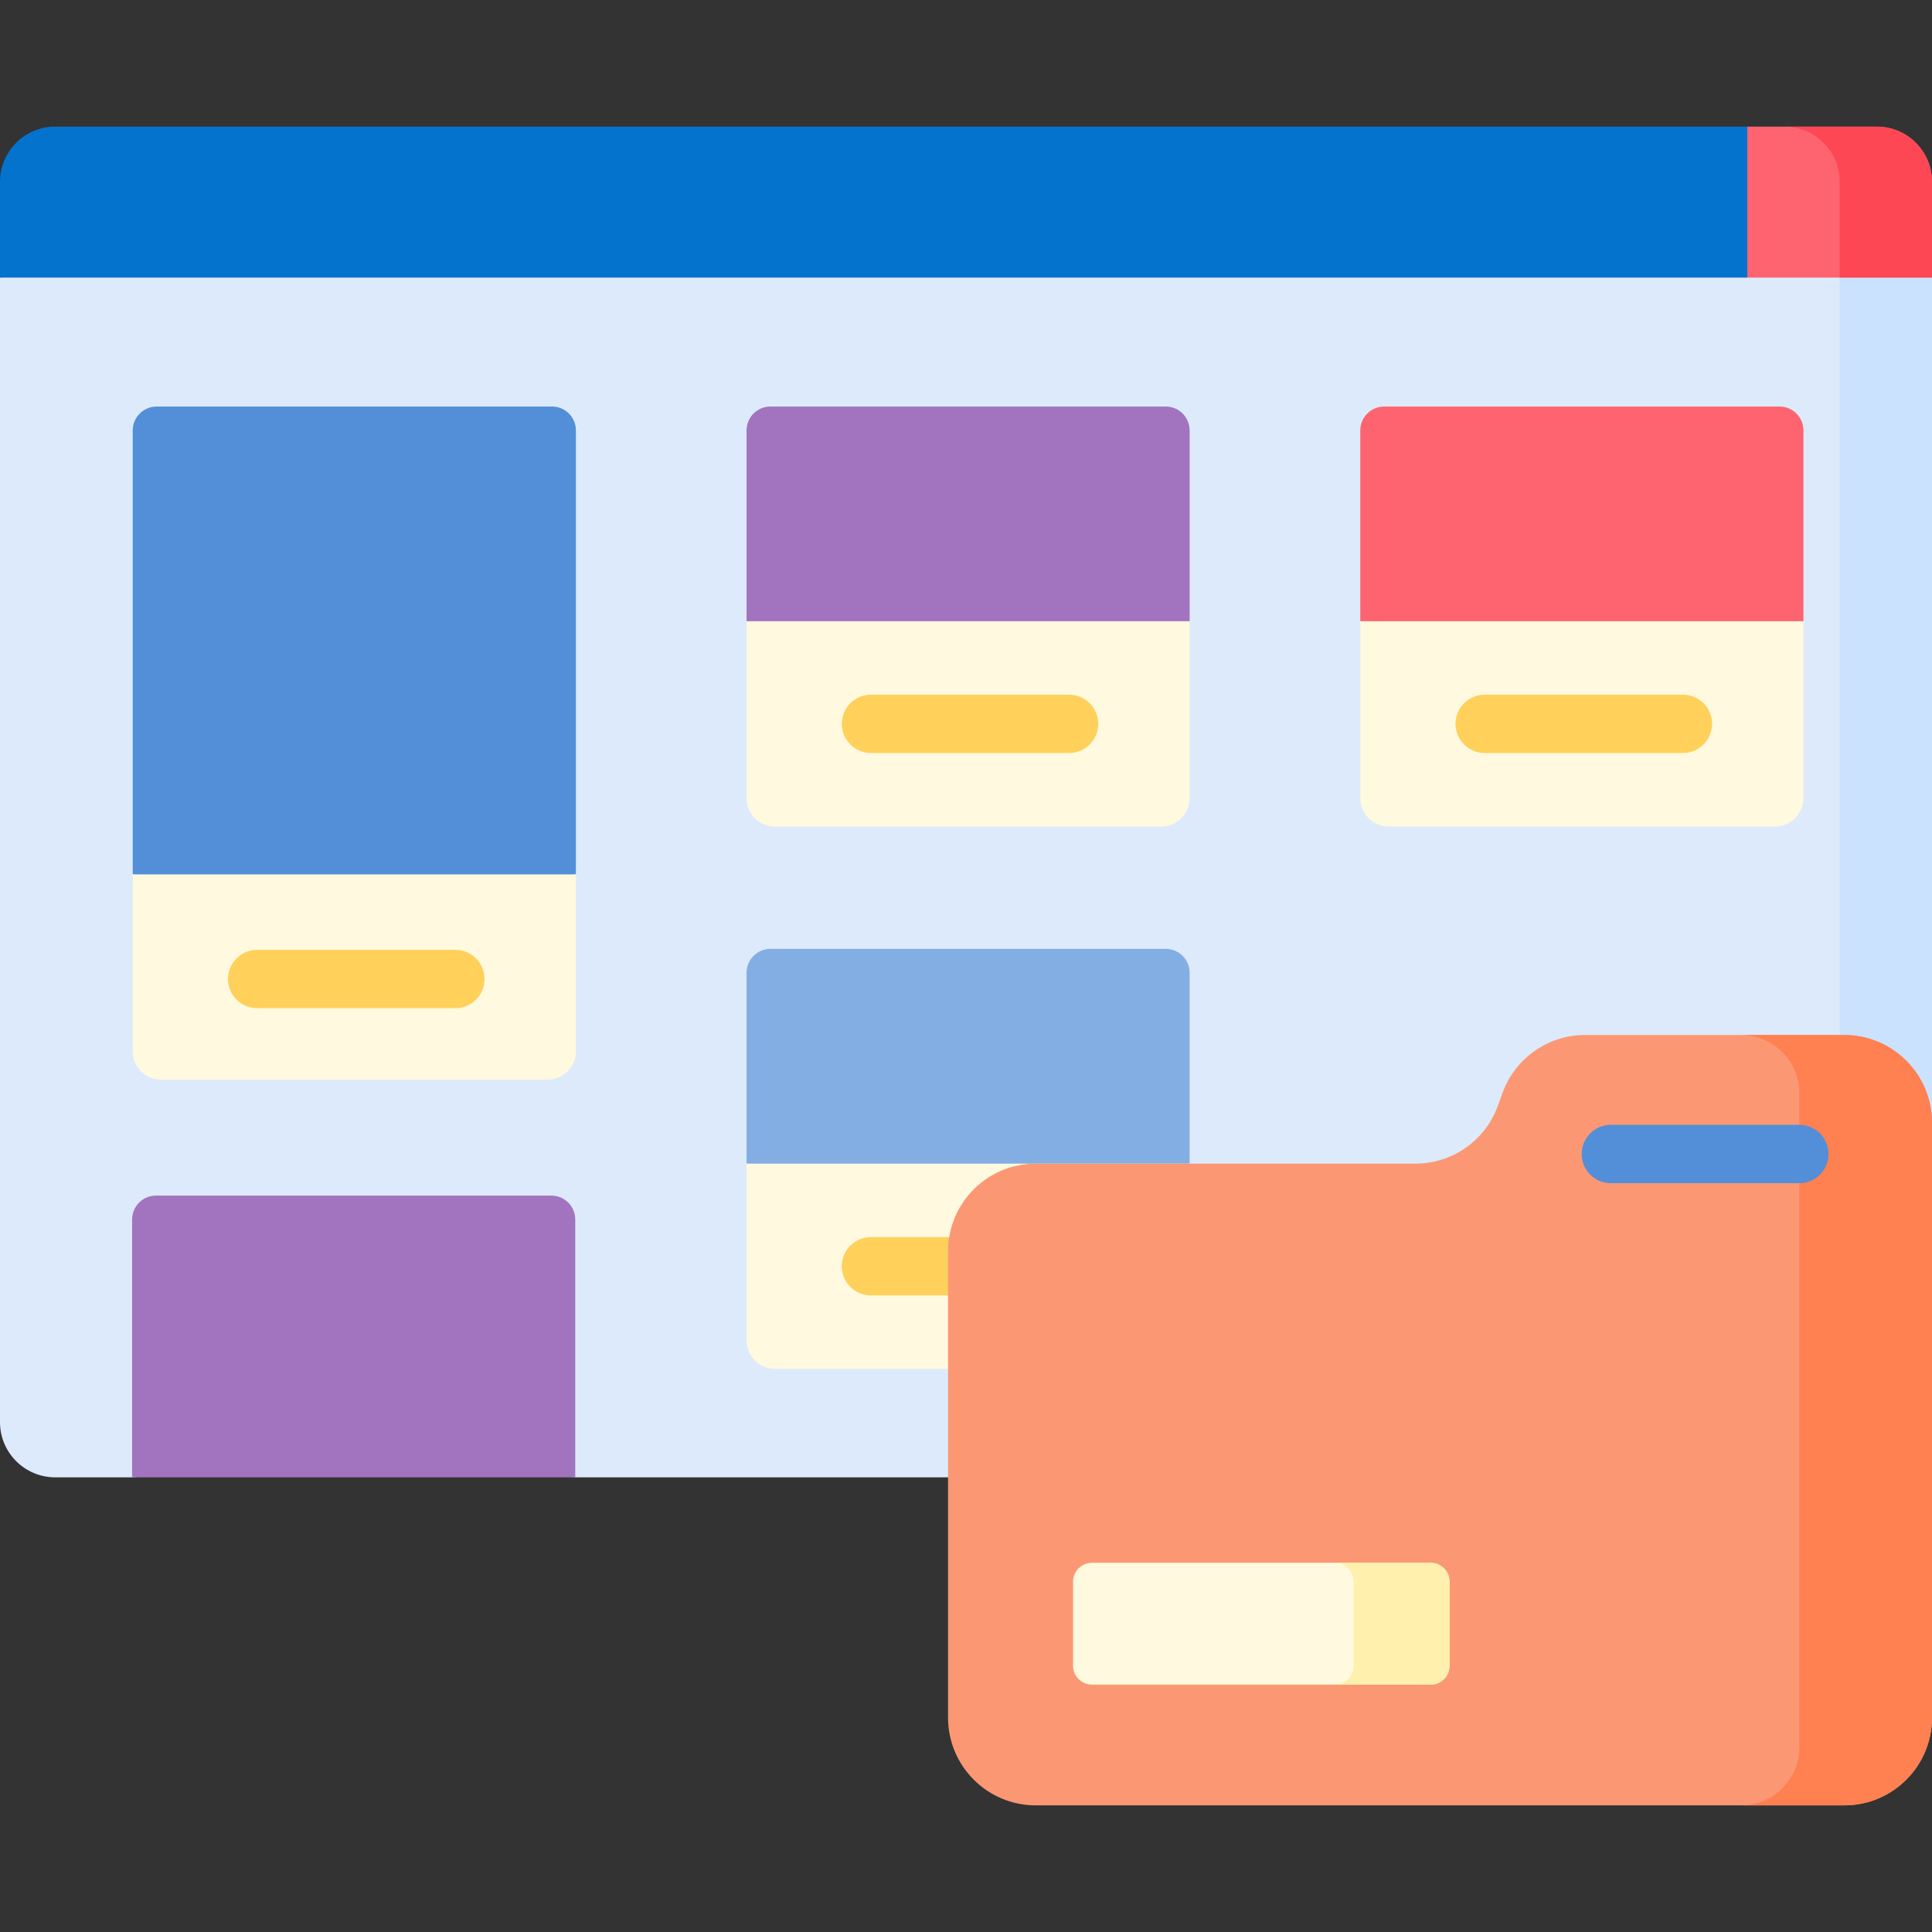 <svg width="24" height="24" viewBox="0 0 24 24" fill="none" xmlns="http://www.w3.org/2000/svg">
<rect x="0" y="0" width="24" height="24" fill="#333333" stroke="none"/>
<g clip-path="url(#clip0_1_125)">
<path d="M24 3.448V18.352H7.154L4.394 18.084L1.649 18.352H0.686C0.307 18.352 1.52588e-05 18.045 1.52588e-05 17.666V3.448L12.139 2.802L24 3.448Z" fill="#DDEAFB"/>
<path d="M22.853 3.004V18.352H24V3.448L22.853 3.004Z" fill="#CBE2FF"/>
<path d="M21.706 1.573L22.121 2.51L21.706 3.448H1.52588e-05V2.259C1.52588e-05 1.88 0.307 1.573 0.686 1.573H21.706Z" fill="#0473CE"/>
<path d="M24 2.259V3.448H21.706V1.573H23.314C23.693 1.573 24 1.88 24 2.259Z" fill="#FE646F"/>
<path d="M23.314 1.573H22.167C22.546 1.573 22.853 1.88 22.853 2.259V3.448H24V2.259C24 1.88 23.693 1.573 23.314 1.573Z" fill="#FD4755"/>
<path d="M7.154 5.347V10.862L4.394 11.211L1.649 10.862V5.347C1.649 5.183 1.783 5.05 1.947 5.05H6.857C7.021 5.05 7.154 5.183 7.154 5.347Z" fill="#528FD8"/>
<path d="M7.154 10.862V13.06C7.154 13.255 6.996 13.413 6.801 13.413H2.003C1.808 13.413 1.649 13.255 1.649 13.06V10.862H7.154Z" fill="#FFF9DF"/>
<path d="M7.146 18.352H1.641V15.149C1.641 14.985 1.774 14.852 1.939 14.852H6.848C7.013 14.852 7.146 14.985 7.146 15.149V18.352H7.146Z" fill="#A274BF"/>
<path d="M14.778 5.347V7.717L12.026 8.13L9.274 7.717V5.347C9.274 5.183 9.407 5.05 9.571 5.05H14.481C14.645 5.05 14.778 5.183 14.778 5.347Z" fill="#A274BF"/>
<path d="M14.778 12.085V14.455L12.139 14.734L9.274 14.455V12.085C9.274 11.92 9.407 11.787 9.571 11.787H14.481C14.645 11.787 14.778 11.92 14.778 12.085Z" fill="#82AEE3"/>
<path d="M22.403 5.347V7.717L19.648 8.13L16.898 7.717V5.347C16.898 5.183 17.031 5.05 17.196 5.05H22.105C22.27 5.05 22.403 5.183 22.403 5.347Z" fill="#FE646F"/>
<path d="M14.778 7.717V9.914C14.778 10.11 14.62 10.268 14.425 10.268H9.627C9.431 10.268 9.274 10.11 9.274 9.914V7.717H14.778Z" fill="#FFF9DF"/>
<path d="M22.403 7.717V9.914C22.403 10.11 22.245 10.268 22.05 10.268H17.251C17.056 10.268 16.898 10.11 16.898 9.914V7.717H22.403Z" fill="#FFF9DF"/>
<path d="M14.778 14.455V16.652C14.778 16.847 14.62 17.005 14.425 17.005H9.627C9.431 17.005 9.274 16.847 9.274 16.652V14.455H14.778Z" fill="#FFF9DF"/>
<path d="M11.777 16.092H10.819C10.619 16.092 10.457 15.93 10.457 15.73C10.457 15.53 10.619 15.368 10.819 15.368H11.777C11.977 15.368 12.139 15.53 12.139 15.73C12.139 15.93 11.977 16.092 11.777 16.092Z" fill="#FFD15B"/>
<path d="M24 13.947V21.337C24 21.939 23.512 22.427 22.91 22.427H12.867C12.265 22.427 11.777 21.939 11.777 21.337V15.545C11.777 14.943 12.265 14.455 12.867 14.455H17.582C18.04 14.455 18.448 14.17 18.606 13.74L18.666 13.573C18.824 13.143 19.232 12.857 19.69 12.857H22.91C23.512 12.857 24 13.345 24 13.947Z" fill="#FB9873"/>
<path d="M17.772 20.927H13.565C13.435 20.927 13.33 20.822 13.33 20.692V19.649C13.33 19.519 13.435 19.414 13.565 19.414H17.772C17.902 19.414 18.007 19.519 18.007 19.649V20.692C18.007 20.822 17.902 20.927 17.772 20.927Z" fill="#FFF9DF"/>
<path d="M17.772 19.414H16.582C16.711 19.414 16.817 19.519 16.817 19.649V20.692C16.817 20.822 16.711 20.927 16.582 20.927H17.772C17.902 20.927 18.007 20.822 18.007 20.692V19.649C18.007 19.519 17.902 19.414 17.772 19.414Z" fill="#FFF0AD"/>
<path d="M22.91 12.857H21.628C22.028 12.857 22.352 13.181 22.352 13.581V21.703C22.352 22.103 22.028 22.427 21.628 22.427H22.91C23.512 22.427 24 21.939 24 21.337V13.947C24 13.345 23.512 12.857 22.91 12.857Z" fill="#FF8051"/>
<path d="M5.657 12.524H3.195C2.995 12.524 2.832 12.362 2.832 12.162C2.832 11.962 2.995 11.799 3.195 11.799H5.657C5.857 11.799 6.019 11.962 6.019 12.162C6.019 12.362 5.857 12.524 5.657 12.524Z" fill="#FFD15B"/>
<path d="M13.281 9.354H10.819C10.619 9.354 10.457 9.192 10.457 8.992C10.457 8.792 10.619 8.63 10.819 8.63H13.281C13.481 8.63 13.643 8.792 13.643 8.992C13.643 9.192 13.481 9.354 13.281 9.354Z" fill="#FFD15B"/>
<path d="M20.906 9.354H18.443C18.243 9.354 18.081 9.192 18.081 8.992C18.081 8.792 18.243 8.63 18.443 8.63H20.906C21.106 8.63 21.268 8.792 21.268 8.992C21.268 9.192 21.106 9.354 20.906 9.354Z" fill="#FFD15B"/>
<path d="M22.352 14.698H20.01C19.81 14.698 19.648 14.536 19.648 14.336C19.648 14.136 19.81 13.973 20.01 13.973H22.352C22.552 13.973 22.714 14.136 22.714 14.336C22.714 14.536 22.552 14.698 22.352 14.698Z" fill="#528FD8"/>
</g>
<defs>
<clipPath id="clip0_1_125">
<rect width="24" height="24" fill="white"/>
</clipPath>
</defs>
</svg>
